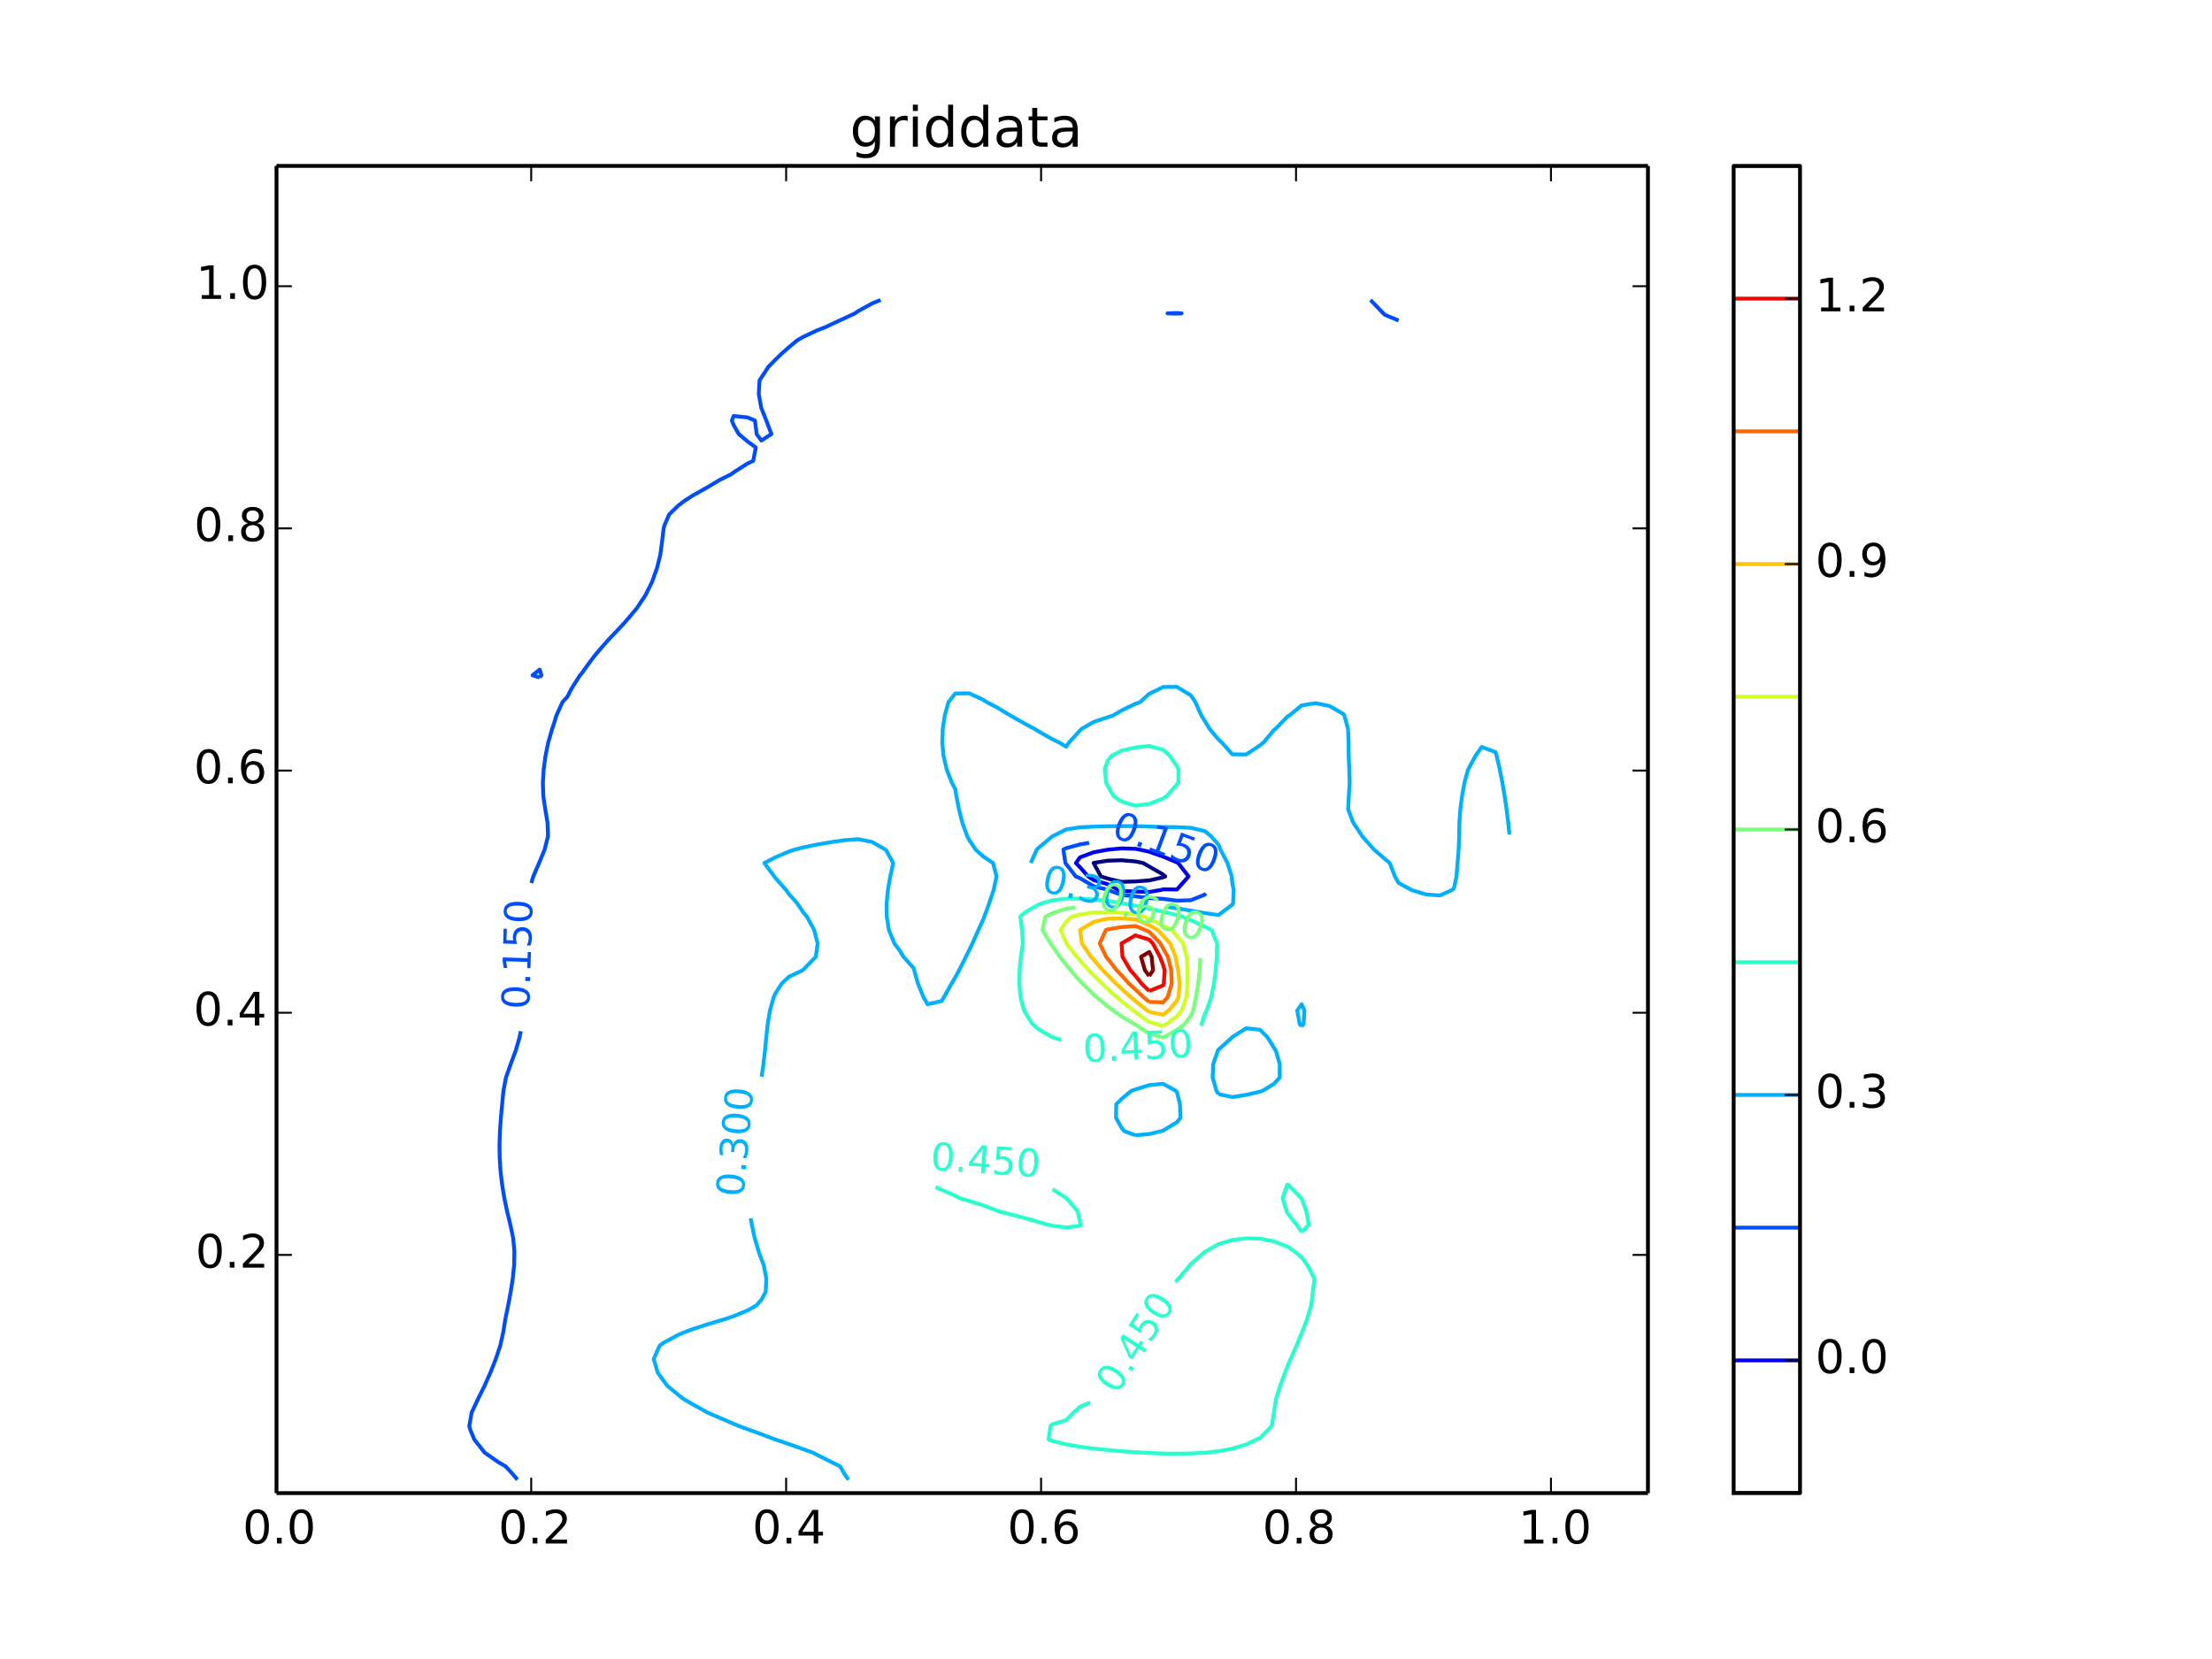 <?xml version="1.0" encoding="utf-8" standalone="no"?>
<!DOCTYPE svg PUBLIC "-//W3C//DTD SVG 1.1//EN"
  "http://www.w3.org/Graphics/SVG/1.1/DTD/svg11.dtd">
<!-- Created with matplotlib (http://matplotlib.org/) -->
<svg height="432pt" version="1.1" viewBox="0 0 576 432" width="576pt" xmlns="http://www.w3.org/2000/svg" xmlns:xlink="http://www.w3.org/1999/xlink">
 <defs>
  <style type="text/css">
*{stroke-linecap:butt;stroke-linejoin:round;}
  </style>
 </defs>
 <g id="figure_1">
  <g id="patch_1">
   <path d="
M0 432
L576 432
L576 0
L0 0
z
" style="fill:#ffffff;"/>
  </g>
  <g id="axes_1">
   <g id="patch_2">
    <path d="
M72 388.8
L429.12 388.8
L429.12 43.2
L72 43.2
z
" style="fill:#ffffff;"/>
   </g>
   <g id="LineCollection_1">
    <defs>
     <path d="
M288.436 -203.211
L286.662 -203.782
L284.829 -207.187
L284.768 -207.273
L284.829 -207.301
L288.436 -207.88
L292.044 -207.992
L295.651 -207.686
L297.676 -207.273
L299.258 -206.353
L302.865 -204.279
L303.426 -203.782
L302.865 -203.551
L299.258 -202.743
L295.651 -202.47
L292.044 -202.37
L288.436 -203.211" id="C0_0_51c8d20ee5"/>
    </defs>
    <g clip-path="url(#pbb64507b19)">
     <use style="fill:none;stroke:#000080;" x="0.0" xlink:href="#C0_0_51c8d20ee5" y="432.0"/>
    </g>
   </g>
   <g id="LineCollection_2">
    <defs>
     <path d="
M292.044 -199.974
L291.208 -200.291
L288.436 -201.759
L284.829 -202.819
L283.348 -203.782
L281.222 -206.159
L280.172 -207.273
L281.222 -208.746
L284.829 -210.074
L288.436 -210.737
L288.679 -210.764
L292.044 -211.081
L295.651 -210.971
L296.762 -210.764
L299.258 -210.201
L302.865 -208.942
L306.473 -207.442
L306.796 -207.273
L309.5 -203.782
L306.473 -200.379
L302.865 -200.421
L302.494 -200.291
L299.258 -199.724
L295.651 -199.85
L292.044 -199.974" id="C1_0_0b0ec1dd49"/>
    </defs>
    <g clip-path="url(#pbb64507b19)">
     <use style="fill:none;stroke:#0000f1;" x="0.0" xlink:href="#C1_0_0b0ec1dd49" y="432.0"/>
    </g>
   </g>
   <g id="LineCollection_3">
    <defs>
     <path d="
M134.746 -46.691
L133.324 -48.365
L131.635 -50.182
L129.716 -51.289
L126.296 -53.673
L126.109 -53.861
L123.503 -57.164
L122.502 -59.584
L122.192 -60.654
L122.502 -62.286
L122.802 -64.145
L124.442 -67.636
L126.109 -71.009
L126.169 -71.127
L127.717 -74.618
L129.101 -78.109
L129.716 -79.96
L130.269 -81.6
L131.045 -85.091
L131.604 -88.582
L132.32 -92.073
L132.972 -95.564
L133.324 -97.795
L133.522 -99.055
L133.879 -102.545
L133.947 -106.036
L133.637 -109.527
L133.324 -111.047
L132.909 -113.018
L132.062 -116.509
L131.331 -120
L130.754 -123.491
L130.343 -126.982
L130.111 -130.473
L130.064 -133.964
L130.183 -137.455
L130.43 -140.945
L130.752 -144.436
L131.09 -147.927
L131.754 -151.418
L132.982 -154.909
L133.324 -155.84
L134.287 -158.4
L135.294 -161.891
L135.616 -163.465" id="C2_0_4ac4752a00"/>
     <path d="
M138.35 -202.054
L138.869 -203.782
L140.372 -207.273
L140.538 -207.654
L141.813 -210.764
L142.697 -214.255
L142.577 -217.745
L141.993 -221.236
L141.468 -224.727
L141.366 -228.218
L141.577 -231.709
L142.05 -235.2
L142.763 -238.691
L143.779 -242.182
L144.145 -243.235
L144.875 -245.673
L146.456 -249.164
L147.753 -250.599
L148.804 -252.655
L151.016 -256.145
L151.36 -256.501
L153.62 -259.636
L154.967 -261.409
L156.424 -263.127
L158.575 -265.555
L159.58 -266.618
L162.182 -269.362
L162.858 -270.109
L165.789 -273.565
L165.816 -273.6
L168.12 -277.091
L169.396 -279.664
L169.833 -280.582
L171.082 -284.073
L171.945 -287.564
L172.412 -291.055
L172.831 -294.545
L173.004 -295.153
L174.243 -298.036
L176.611 -300.34
L178.158 -301.527
L180.218 -302.861
L183.825 -304.905
L184.045 -305.018
L187.433 -307.047
L190.409 -308.509
L191.04 -308.993
L194.647 -311.3
L196.137 -312
L196.805 -315.491
L194.647 -317.057
L192.362 -318.982
L191.04 -321.317
L190.573 -322.473
L191.04 -323.672
L194.647 -323.309
L196.596 -322.473
L197.021 -318.982
L198.255 -317.28
L200.869 -318.982
L199.553 -322.473
L198.255 -325.734
L198.188 -325.964
L197.577 -329.455
L197.778 -332.945
L198.255 -333.666
L200.055 -336.436
L201.862 -338.291
L203.558 -339.927
L205.469 -341.612
L207.645 -343.418
L209.076 -344.232
L212.684 -345.946
L215.175 -346.909
L216.291 -347.461
L219.898 -349.136
L222.637 -350.4
L223.505 -351.018
L227.113 -352.991
L229.3 -353.891" id="C2_1_ae5efb7076"/>
     <path d="
M313.996 -199.385
L313.687 -199.028
L310.08 -197.583
L306.473 -197.479
L302.865 -197.934
L299.258 -198.153
L295.651 -198.597
L292.044 -198.933
L288.467 -200.291
L288.436 -200.307
L284.829 -201.199
L281.222 -203.309
L280.114 -203.782
L277.615 -207.021
L277.423 -207.273
L276.898 -210.764
L277.615 -211.128
L281.222 -212.121
L283.599 -212.526" id="C2_2_67c488a390"/>
     <path d="
M140.538 -255.596
L140.982 -256.145
L140.538 -257.651
L138.655 -256.145
L140.538 -255.596" id="C2_3_b6901b431f"/>
     <path d="
M306.473 -350.323
L304.025 -350.4
L306.473 -350.49
L307.7 -350.4
L306.473 -350.323" id="C2_4_f3106d9e7b"/>
     <path d="
M364.189 -348.53
L360.582 -350.036
L360.214 -350.4
L356.975 -353.786
L356.857 -353.891" id="C2_5_37e9bc8684"/>
    </defs>
    <g clip-path="url(#pbb64507b19)">
     <use style="fill:none;stroke:#004cff;" x="0.0" xlink:href="#C2_0_4ac4752a00" y="432.0"/>
    </g>
    <g clip-path="url(#pbb64507b19)">
     <use style="fill:none;stroke:#004cff;" x="0.0" xlink:href="#C2_1_ae5efb7076" y="432.0"/>
    </g>
    <g clip-path="url(#pbb64507b19)">
     <use style="fill:none;stroke:#004cff;" x="0.0" xlink:href="#C2_2_67c488a390" y="432.0"/>
    </g>
    <g clip-path="url(#pbb64507b19)">
     <use style="fill:none;stroke:#004cff;" x="0.0" xlink:href="#C2_3_b6901b431f" y="432.0"/>
    </g>
    <g clip-path="url(#pbb64507b19)">
     <use style="fill:none;stroke:#004cff;" x="0.0" xlink:href="#C2_4_f3106d9e7b" y="432.0"/>
    </g>
    <g clip-path="url(#pbb64507b19)">
     <use style="fill:none;stroke:#004cff;" x="0.0" xlink:href="#C2_5_37e9bc8684" y="432.0"/>
    </g>
   </g>
   <g id="LineCollection_4">
    <defs>
     <path d="
M220.932 -46.691
L219.898 -48.164
L218.755 -50.182
L216.291 -51.383
L212.684 -53.204
L211.778 -53.673
L209.076 -54.673
L205.469 -55.938
L201.879 -57.164
L201.862 -57.17
L198.255 -58.532
L194.647 -59.849
L192.418 -60.654
L191.04 -61.244
L187.433 -62.792
L184.31 -64.145
L183.825 -64.406
L180.218 -66.407
L178.09 -67.636
L176.611 -68.789
L173.789 -71.127
L173.004 -72.15
L171.25 -74.618
L170.227 -78.109
L171.762 -81.6
L173.004 -82.467
L176.611 -84.407
L178.236 -85.091
L180.218 -85.839
L183.825 -87.021
L187.433 -88.118
L189.024 -88.582
L191.04 -89.273
L194.647 -90.753
L196.971 -92.073
L198.255 -93.539
L199.383 -95.564
L199.544 -99.055
L198.888 -102.545
L198.255 -104.138
L197.579 -106.036
L196.539 -109.527
L195.79 -113.018
L195.467 -114.764" id="C3_0_c14daa51ff"/>
     <path d="
M198.317 -151.632
L198.796 -154.909
L199.192 -158.4
L199.534 -161.891
L199.912 -165.382
L200.481 -168.873
L201.481 -172.364
L201.862 -173.23
L203.533 -175.855
L205.469 -177.67
L208.991 -179.345
L209.076 -179.397
L212.415 -182.836
L212.684 -184.624
L212.928 -186.327
L212.684 -187.121
L212.015 -189.818
L210.114 -193.309
L209.076 -194.545
L207.568 -196.8
L205.469 -199.165
L204.658 -200.291
L201.862 -203.443
L201.613 -203.782
L199.031 -207.273
L201.862 -208.733
L205.469 -210.275
L206.939 -210.764
L209.076 -211.309
L212.684 -212.061
L216.291 -212.69
L219.898 -213.218
L223.505 -213.48
L227.113 -212.75
L230.545 -210.764
L230.72 -210.623
L232.591 -207.273
L231.822 -203.782
L231.214 -200.291
L230.882 -196.8
L230.908 -193.309
L231.468 -189.818
L232.897 -186.327
L234.327 -184.441
L235.264 -182.836
L237.935 -179.891
L238.056 -179.345
L239.042 -175.855
L240.459 -172.364
L241.542 -170.492
L245.149 -171.308
L245.82 -172.364
L247.777 -175.855
L248.756 -177.516
L249.758 -179.345
L251.497 -182.836
L252.364 -184.569
L253.202 -186.327
L254.774 -189.818
L255.971 -192.469
L256.318 -193.309
L257.583 -196.8
L258.743 -200.291
L259.506 -203.782
L258.584 -207.273
L255.971 -209.021
L254.062 -210.764
L252.364 -213.307
L251.857 -214.255
L250.598 -217.745
L249.713 -221.236
L249.027 -224.727
L248.756 -226.495
L247.837 -228.218
L246.493 -231.709
L245.68 -235.2
L245.36 -238.691
L245.496 -242.182
L246.012 -245.673
L246.972 -249.164
L248.756 -251.417
L252.364 -251.471
L255.971 -249.794
L256.968 -249.164
L259.578 -247.804
L263.12 -245.673
L263.185 -245.635
L266.793 -243.584
L269.436 -242.182
L270.4 -241.594
L274.007 -239.513
L275.758 -238.691
L277.615 -237.561
L278.399 -238.691
L281.222 -241.771
L281.597 -242.182
L284.829 -244.021
L288.436 -245.218
L289.812 -245.673
L292.044 -246.994
L295.651 -248.732
L296.865 -249.164
L299.258 -251.349
L301.998 -252.655
L302.865 -253.11
L306.473 -253.141
L307.248 -252.655
L310.08 -250.946
L311.275 -249.164
L312.833 -245.673
L313.687 -244.344
L314.978 -242.182
L317.295 -239.435
L318.099 -238.691
L320.902 -235.583
L324.509 -235.535
L328.116 -237.926
L329.055 -238.691
L331.724 -241.905
L332.11 -242.182
L335.331 -245.468
L335.737 -245.673
L338.938 -248.309
L342.545 -248.895
L346.153 -248.181
L349.76 -246.103
L350.078 -245.673
L351.021 -242.182
L351.177 -238.691
L351.199 -235.2
L351.336 -231.709
L351.445 -228.218
L351.231 -224.727
L351.059 -221.236
L352.387 -217.745
L353.367 -216.316
L354.72 -214.255
L356.975 -211.691
L357.811 -210.764
L360.582 -208.363
L361.88 -207.273
L363.235 -203.782
L364.189 -202.078
L367.496 -200.291
L367.796 -200.148
L371.404 -199.081
L375.011 -198.836
L378.172 -200.291
L378.618 -200.745
L379.269 -203.782
L379.542 -207.273
L379.821 -210.764
L379.969 -214.255
L380.008 -217.745
L380.265 -221.236
L380.709 -224.727
L381.36 -228.218
L382.225 -231.448
L382.338 -231.709
L384.226 -235.2
L385.833 -237.498
L389.44 -236.146
L389.701 -235.2
L390.517 -231.709
L391.206 -228.218
L391.798 -224.727
L392.309 -221.236
L392.742 -217.745
L393.047 -214.726" id="C3_1_2e868a4185"/>
     <path d="
M295.651 -136.376
L292.774 -137.455
L292.044 -138.318
L290.608 -140.945
L290.664 -144.436
L292.044 -145.823
L294.556 -147.927
L295.651 -148.308
L299.258 -149.436
L302.865 -149.78
L306.237 -147.927
L306.473 -147.604
L307.256 -144.436
L307.399 -140.945
L306.473 -139.785
L302.865 -137.591
L302.454 -137.455
L299.258 -136.707
L295.651 -136.376" id="C3_2_446b63f4b9"/>
     <path d="
M317.295 -147.085
L316.779 -147.927
L315.767 -151.418
L315.919 -154.909
L317.122 -158.4
L317.295 -158.655
L320.847 -161.891
L320.902 -161.959
L324.509 -164.24
L328.116 -163.848
L330.052 -161.891
L331.724 -159.184
L332.231 -158.4
L333.23 -154.909
L333.238 -151.418
L331.724 -149.768
L328.721 -147.927
L328.116 -147.741
L324.509 -146.902
L320.902 -146.324
L317.295 -147.085" id="C3_3_5e1f698ee9"/>
     <path d="
M338.938 -164.724
L338.426 -165.382
L337.793 -168.873
L338.938 -170.502
L339.668 -168.873
L339.444 -165.382
L338.938 -164.724" id="C3_4_77a56c301e"/>
     <path d="
M268.408 -207.286
L269.969 -210.764
L270.4 -211.176
L274.007 -214.227
L274.112 -214.255
L277.615 -216.016
L281.222 -216.562
L284.829 -216.757
L288.436 -216.835
L292.044 -216.883
L295.651 -216.87
L299.258 -216.768
L302.865 -216.648
L306.473 -216.608
L310.08 -216.435
L313.687 -215.597
L315.34 -214.255
L317.295 -212.062
L317.794 -210.764
L319.626 -207.273
L320.733 -203.782
L320.902 -201.882
L321.252 -200.291
L321.098 -196.8
L320.902 -196.456
L317.295 -193.721
L313.687 -194.234
L310.08 -194.878
L306.473 -195.464
L303.965 -195.857" id="C3_5_7ac75997ec"/>
    </defs>
    <g clip-path="url(#pbb64507b19)">
     <use style="fill:none;stroke:#00b0ff;" x="0.0" xlink:href="#C3_0_c14daa51ff" y="432.0"/>
    </g>
    <g clip-path="url(#pbb64507b19)">
     <use style="fill:none;stroke:#00b0ff;" x="0.0" xlink:href="#C3_1_2e868a4185" y="432.0"/>
    </g>
    <g clip-path="url(#pbb64507b19)">
     <use style="fill:none;stroke:#00b0ff;" x="0.0" xlink:href="#C3_2_446b63f4b9" y="432.0"/>
    </g>
    <g clip-path="url(#pbb64507b19)">
     <use style="fill:none;stroke:#00b0ff;" x="0.0" xlink:href="#C3_3_5e1f698ee9" y="432.0"/>
    </g>
    <g clip-path="url(#pbb64507b19)">
     <use style="fill:none;stroke:#00b0ff;" x="0.0" xlink:href="#C3_4_77a56c301e" y="432.0"/>
    </g>
    <g clip-path="url(#pbb64507b19)">
     <use style="fill:none;stroke:#00b0ff;" x="0.0" xlink:href="#C3_5_7ac75997ec" y="432.0"/>
    </g>
   </g>
   <g id="LineCollection_5">
    <defs>
     <path d="
M283.882 -66.813
L281.222 -65.691
L279.542 -64.145
L277.615 -62.207
L274.007 -61.099
L273.546 -60.654
L273.039 -57.164
L274.007 -56.797
L277.615 -55.882
L281.222 -55.264
L284.829 -54.801
L288.436 -54.427
L292.044 -54.114
L295.651 -53.856
L298.925 -53.673
L299.258 -53.653
L302.865 -53.51
L306.473 -53.462
L310.08 -53.522
L313.048 -53.673
L313.687 -53.712
L317.295 -54.111
L320.902 -54.782
L324.509 -55.867
L327.259 -57.164
L328.116 -57.516
L331.155 -60.654
L331.709 -64.145
L331.724 -64.282
L332.249 -67.636
L333.335 -71.127
L334.633 -74.618
L335.331 -76.378
L336.077 -78.109
L337.583 -81.6
L338.938 -84.855
L339.045 -85.091
L340.379 -88.582
L341.408 -92.073
L341.858 -95.564
L342.266 -99.055
L340.461 -102.545
L338.938 -104.556
L337.207 -106.036
L335.331 -107.343
L331.724 -108.771
L328.116 -109.437
L325.325 -109.527
L324.509 -109.552
L324.321 -109.527
L320.902 -109.12
L317.295 -108.038
L313.781 -106.036
L313.687 -105.985
L310.08 -102.825
L309.853 -102.545
L306.876 -99.055
L306.473 -98.604
L306.153 -98.136" id="C4_0_4c6c962102"/>
     <path d="
M243.598 -122.9
L245.149 -122.184
L248.756 -120.665
L249.913 -120
L252.364 -119.264
L255.971 -118.156
L259.578 -116.794
L260.329 -116.509
L263.185 -115.779
L266.793 -114.827
L270.4 -113.796
L273.156 -113.018
L274.007 -112.822
L277.615 -112.356
L281.222 -112.813
L281.457 -113.018
L281.222 -113.824
L280.641 -116.509
L277.725 -120
L277.615 -120.075
L274.055 -122.343" id="C4_1_c30f10a0b1"/>
     <path d="
M338.938 -111.174
L340.799 -113.018
L340.165 -116.509
L338.938 -119.911
L338.864 -120
L335.421 -123.491
L335.331 -123.559
L335.162 -123.491
L333.993 -120
L335.05 -116.509
L335.331 -116.029
L337.678 -113.018
L338.938 -111.174" id="C4_2_308874ab0e"/>
     <path d="
M312.597 -165.012
L312.906 -165.382
L313.687 -167.876
L314.202 -168.873
L315.398 -172.364
L316.099 -175.855
L316.554 -179.345
L316.832 -182.836
L316.92 -186.327
L315.521 -189.818
L313.687 -190.74
L310.08 -192.369
L307.912 -193.309
L306.473 -193.711
L302.865 -194.601
L299.258 -195.375
L295.651 -196.177
L292.334 -196.8
L292.044 -196.851
L288.436 -197.411
L284.829 -197.805
L281.222 -198.018
L277.615 -197.985
L274.007 -197.55
L271.455 -196.8
L270.4 -196.442
L266.793 -194.347
L265.682 -193.309
L266.123 -189.818
L266.347 -186.327
L265.824 -182.836
L265.487 -179.345
L265.411 -175.855
L265.722 -172.364
L266.661 -168.873
L266.793 -168.599
L268.821 -165.382
L270.4 -164.011
L274.007 -161.923
L274.083 -161.891
L276.347 -161.207" id="C4_3_b569f4a781"/>
     <path d="
M292.044 -223.278
L295.651 -222.193
L299.258 -222.683
L302.865 -224.078
L303.857 -224.727
L306.473 -227.765
L306.83 -228.218
L306.877 -231.709
L306.473 -232.443
L304.604 -235.2
L302.865 -236.756
L299.258 -237.749
L295.651 -237.364
L292.044 -236.518
L289.455 -235.2
L288.436 -233.908
L287.662 -231.709
L288.023 -228.218
L288.436 -227.382
L289.956 -224.727
L292.044 -223.278" id="C4_4_5e975bb157"/>
    </defs>
    <g clip-path="url(#pbb64507b19)">
     <use style="fill:none;stroke:#29ffce;" x="0.0" xlink:href="#C4_0_4c6c962102" y="432.0"/>
    </g>
    <g clip-path="url(#pbb64507b19)">
     <use style="fill:none;stroke:#29ffce;" x="0.0" xlink:href="#C4_1_c30f10a0b1" y="432.0"/>
    </g>
    <g clip-path="url(#pbb64507b19)">
     <use style="fill:none;stroke:#29ffce;" x="0.0" xlink:href="#C4_2_308874ab0e" y="432.0"/>
    </g>
    <g clip-path="url(#pbb64507b19)">
     <use style="fill:none;stroke:#29ffce;" x="0.0" xlink:href="#C4_3_b569f4a781" y="432.0"/>
    </g>
    <g clip-path="url(#pbb64507b19)">
     <use style="fill:none;stroke:#29ffce;" x="0.0" xlink:href="#C4_4_5e975bb157" y="432.0"/>
    </g>
   </g>
   <g id="LineCollection_6">
    <defs>
     <path d="
M279.957 -195.725
L277.615 -195.361
L274.007 -194.209
L272.237 -193.309
L271.465 -189.818
L273.589 -186.327
L274.007 -185.704
L276.015 -182.836
L277.615 -180.763
L278.771 -179.345
L281.222 -176.583
L281.916 -175.855
L284.829 -173.014
L285.559 -172.364
L288.436 -169.961
L289.898 -168.873
L292.044 -167.363
L295.305 -165.382
L295.651 -165.182
L299.258 -162.868
L302.619 -161.891
L302.865 -161.806
L303.02 -161.891
L306.473 -163.822
L308.525 -165.382
L310.08 -167.541
L310.712 -168.873
L311.426 -172.364
L311.999 -175.855
L312.39 -179.345
L312.532 -182.521" id="C5_0_4c36578fdb"/>
    </defs>
    <g clip-path="url(#pbb64507b19)">
     <use style="fill:none;stroke:#7aff7d;" x="0.0" xlink:href="#C5_0_4c36578fdb" y="432.0"/>
    </g>
   </g>
   <g id="LineCollection_7">
    <defs>
     <path d="
M302.865 -164.815
L303.753 -165.382
L306.473 -167.362
L307.754 -168.873
L308.896 -172.364
L309.204 -175.855
L309.241 -179.345
L309.009 -182.836
L308.081 -186.327
L306.473 -188.308
L305.135 -189.818
L302.865 -190.942
L299.258 -192.733
L297.937 -193.309
L295.651 -193.974
L292.044 -194.311
L288.436 -194.491
L284.829 -194.376
L281.222 -193.879
L279.046 -193.309
L277.615 -191.982
L276.188 -189.818
L277.615 -186.508
L277.68 -186.327
L280.398 -182.836
L281.222 -181.903
L283.483 -179.345
L284.829 -177.974
L286.928 -175.855
L288.436 -174.465
L290.758 -172.364
L292.044 -171.292
L295.071 -168.873
L295.651 -168.436
L299.258 -165.863
L301.034 -165.382
L302.865 -164.815" id="C6_0_a97ec51d89"/>
    </defs>
    <g clip-path="url(#pbb64507b19)">
     <use style="fill:none;stroke:#ceff29;" x="0.0" xlink:href="#C6_0_a97ec51d89" y="432.0"/>
    </g>
   </g>
   <g id="LineCollection_8">
    <defs>
     <path d="
M299.258 -168.488
L302.865 -167.772
L304.312 -168.873
L306.473 -171.434
L306.88 -172.364
L307.152 -175.855
L306.776 -179.345
L306.473 -180.76
L306.112 -182.836
L304.73 -186.327
L302.865 -188.322
L301.476 -189.818
L299.258 -191.082
L295.651 -192.616
L292.044 -192.829
L288.436 -192.771
L284.829 -191.965
L281.222 -189.819
L281.221 -189.818
L281.222 -189.815
L281.726 -186.327
L284.126 -182.836
L284.829 -182.051
L287.168 -179.345
L288.436 -178.071
L290.6 -175.855
L292.044 -174.536
L294.431 -172.364
L295.651 -171.358
L298.735 -168.873
L299.258 -168.488" id="C7_0_5e93b02cde"/>
    </defs>
    <g clip-path="url(#pbb64507b19)">
     <use style="fill:none;stroke:#ffc400;" x="0.0" xlink:href="#C7_0_5e93b02cde" y="432.0"/>
    </g>
   </g>
   <g id="LineCollection_9">
    <defs>
     <path d="
M299.258 -171.093
L302.865 -171.007
L304.067 -172.364
L305.1 -175.855
L304.978 -179.345
L304.112 -182.836
L302.865 -185.048
L302.16 -186.327
L299.258 -189.342
L298.246 -189.818
L295.651 -190.87
L292.044 -190.591
L288.436 -189.983
L287.971 -189.818
L286.355 -186.327
L288.054 -182.836
L288.436 -182.383
L290.771 -179.345
L292.044 -178.038
L294.015 -175.855
L295.651 -174.363
L297.712 -172.364
L299.258 -171.093" id="C8_0_16dd20752c"/>
    </defs>
    <g clip-path="url(#pbb64507b19)">
     <use style="fill:none;stroke:#ff6800;" x="0.0" xlink:href="#C8_0_16dd20752c" y="432.0"/>
    </g>
   </g>
   <g id="LineCollection_10">
    <defs>
     <path d="
M299.258 -173.938
L302.865 -175.409
L303.046 -175.855
L303.274 -179.345
L302.865 -180.703
L302.052 -182.836
L300.205 -186.327
L299.258 -187.311
L295.651 -188.434
L292.045 -186.327
L292.296 -182.836
L294.356 -179.345
L295.651 -177.899
L297.282 -175.855
L299.258 -173.938" id="C9_0_b78c0f499a"/>
    </defs>
    <g clip-path="url(#pbb64507b19)">
     <use style="fill:none;stroke:#f10800;" x="0.0" xlink:href="#C9_0_b78c0f499a" y="432.0"/>
    </g>
   </g>
   <g id="LineCollection_11">
    <defs>
     <path d="
M299.258 -177.844
L300.241 -179.345
L299.891 -182.836
L299.258 -184.101
L297.122 -182.836
L298.143 -179.345
L299.258 -177.844" id="Ca_0_399486a00c"/>
    </defs>
    <g clip-path="url(#pbb64507b19)">
     <use style="fill:none;stroke:#800000;" x="0.0" xlink:href="#Ca_0_399486a00c" y="432.0"/>
    </g>
   </g>
   <g id="matplotlib.axis_1">
    <g id="xtick_1">
     <g id="text_1">
      <!-- 0.0 -->
      <defs>
       <path d="
M31.781 66.406
Q24.172 66.406 20.328 58.906
Q16.5 51.422 16.5 36.375
Q16.5 21.391 20.328 13.891
Q24.172 6.391 31.781 6.391
Q39.453 6.391 43.281 13.891
Q47.125 21.391 47.125 36.375
Q47.125 51.422 43.281 58.906
Q39.453 66.406 31.781 66.406
M31.781 74.219
Q44.047 74.219 50.516 64.516
Q56.984 54.828 56.984 36.375
Q56.984 17.969 50.516 8.266
Q44.047 -1.422 31.781 -1.422
Q19.531 -1.422 13.062 8.266
Q6.594 17.969 6.594 36.375
Q6.594 54.828 13.062 64.516
Q19.531 74.219 31.781 74.219" id="BitstreamVeraSans-Roman-30"/>
       <path d="
M10.688 12.406
L21 12.406
L21 0
L10.688 0
z
" id="BitstreamVeraSans-Roman-2e"/>
      </defs>
      <g transform="translate(63.19 401.918)scale(0.12 -0.12)">
       <use xlink:href="#BitstreamVeraSans-Roman-30"/>
       <use x="63.623" xlink:href="#BitstreamVeraSans-Roman-2e"/>
       <use x="95.41" xlink:href="#BitstreamVeraSans-Roman-30"/>
      </g>
     </g>
    </g>
    <g id="xtick_2">
     <g id="line2d_1">
      <defs>
       <path d="
M0 0
L0 -4" id="m93b0483c22" style="stroke:#000000;stroke-width:0.5;"/>
      </defs>
      <g>
       <use style="stroke:#000000;stroke-width:0.5;" x="138.324" xlink:href="#m93b0483c22" y="388.8"/>
      </g>
     </g>
     <g id="line2d_2">
      <defs>
       <path d="
M0 0
L0 4" id="m741efc42ff" style="stroke:#000000;stroke-width:0.5;"/>
      </defs>
      <g>
       <use style="stroke:#000000;stroke-width:0.5;" x="138.324" xlink:href="#m741efc42ff" y="43.2"/>
      </g>
     </g>
     <g id="text_2">
      <!-- 0.2 -->
      <defs>
       <path d="
M19.188 8.297
L53.609 8.297
L53.609 0
L7.328 0
L7.328 8.297
Q12.938 14.109 22.625 23.891
Q32.328 33.688 34.812 36.531
Q39.547 41.844 41.422 45.531
Q43.312 49.219 43.312 52.781
Q43.312 58.594 39.234 62.25
Q35.156 65.922 28.609 65.922
Q23.969 65.922 18.812 64.312
Q13.672 62.703 7.812 59.422
L7.812 69.391
Q13.766 71.781 18.938 73
Q24.125 74.219 28.422 74.219
Q39.75 74.219 46.484 68.547
Q53.219 62.891 53.219 53.422
Q53.219 48.922 51.531 44.891
Q49.859 40.875 45.406 35.406
Q44.188 33.984 37.641 27.219
Q31.109 20.453 19.188 8.297" id="BitstreamVeraSans-Roman-32"/>
      </defs>
      <g transform="translate(129.778 401.918)scale(0.12 -0.12)">
       <use xlink:href="#BitstreamVeraSans-Roman-30"/>
       <use x="63.623" xlink:href="#BitstreamVeraSans-Roman-2e"/>
       <use x="95.41" xlink:href="#BitstreamVeraSans-Roman-32"/>
      </g>
     </g>
    </g>
    <g id="xtick_3">
     <g id="line2d_3">
      <g>
       <use style="stroke:#000000;stroke-width:0.5;" x="204.709" xlink:href="#m93b0483c22" y="388.8"/>
      </g>
     </g>
     <g id="line2d_4">
      <g>
       <use style="stroke:#000000;stroke-width:0.5;" x="204.709" xlink:href="#m741efc42ff" y="43.2"/>
      </g>
     </g>
     <g id="text_3">
      <!-- 0.4 -->
      <defs>
       <path d="
M37.797 64.312
L12.891 25.391
L37.797 25.391
z

M35.203 72.906
L47.609 72.906
L47.609 25.391
L58.016 25.391
L58.016 17.188
L47.609 17.188
L47.609 0
L37.797 0
L37.797 17.188
L4.891 17.188
L4.891 26.703
z
" id="BitstreamVeraSans-Roman-34"/>
      </defs>
      <g transform="translate(195.9 401.918)scale(0.12 -0.12)">
       <use xlink:href="#BitstreamVeraSans-Roman-30"/>
       <use x="63.623" xlink:href="#BitstreamVeraSans-Roman-2e"/>
       <use x="95.41" xlink:href="#BitstreamVeraSans-Roman-34"/>
      </g>
     </g>
    </g>
    <g id="xtick_4">
     <g id="line2d_5">
      <g>
       <use style="stroke:#000000;stroke-width:0.5;" x="271.095" xlink:href="#m93b0483c22" y="388.8"/>
      </g>
     </g>
     <g id="line2d_6">
      <g>
       <use style="stroke:#000000;stroke-width:0.5;" x="271.095" xlink:href="#m741efc42ff" y="43.2"/>
      </g>
     </g>
     <g id="text_4">
      <!-- 0.6 -->
      <defs>
       <path d="
M33.016 40.375
Q26.375 40.375 22.484 35.828
Q18.609 31.297 18.609 23.391
Q18.609 15.531 22.484 10.953
Q26.375 6.391 33.016 6.391
Q39.656 6.391 43.531 10.953
Q47.406 15.531 47.406 23.391
Q47.406 31.297 43.531 35.828
Q39.656 40.375 33.016 40.375
M52.594 71.297
L52.594 62.312
Q48.875 64.062 45.094 64.984
Q41.312 65.922 37.594 65.922
Q27.828 65.922 22.672 59.328
Q17.531 52.734 16.797 39.406
Q19.672 43.656 24.016 45.922
Q28.375 48.188 33.594 48.188
Q44.578 48.188 50.953 41.516
Q57.328 34.859 57.328 23.391
Q57.328 12.156 50.688 5.359
Q44.047 -1.422 33.016 -1.422
Q20.359 -1.422 13.672 8.266
Q6.984 17.969 6.984 36.375
Q6.984 53.656 15.188 63.938
Q23.391 74.219 37.203 74.219
Q40.922 74.219 44.703 73.484
Q48.484 72.75 52.594 71.297" id="BitstreamVeraSans-Roman-36"/>
      </defs>
      <g transform="translate(262.326 401.918)scale(0.12 -0.12)">
       <use xlink:href="#BitstreamVeraSans-Roman-30"/>
       <use x="63.623" xlink:href="#BitstreamVeraSans-Roman-2e"/>
       <use x="95.41" xlink:href="#BitstreamVeraSans-Roman-36"/>
      </g>
     </g>
    </g>
    <g id="xtick_5">
     <g id="line2d_7">
      <g>
       <use style="stroke:#000000;stroke-width:0.5;" x="337.481" xlink:href="#m93b0483c22" y="388.8"/>
      </g>
     </g>
     <g id="line2d_8">
      <g>
       <use style="stroke:#000000;stroke-width:0.5;" x="337.481" xlink:href="#m741efc42ff" y="43.2"/>
      </g>
     </g>
     <g id="text_5">
      <!-- 0.8 -->
      <defs>
       <path d="
M31.781 34.625
Q24.75 34.625 20.719 30.859
Q16.703 27.094 16.703 20.516
Q16.703 13.922 20.719 10.156
Q24.75 6.391 31.781 6.391
Q38.812 6.391 42.859 10.172
Q46.922 13.969 46.922 20.516
Q46.922 27.094 42.891 30.859
Q38.875 34.625 31.781 34.625
M21.922 38.812
Q15.578 40.375 12.031 44.719
Q8.5 49.078 8.5 55.328
Q8.5 64.062 14.719 69.141
Q20.953 74.219 31.781 74.219
Q42.672 74.219 48.875 69.141
Q55.078 64.062 55.078 55.328
Q55.078 49.078 51.531 44.719
Q48 40.375 41.703 38.812
Q48.828 37.156 52.797 32.312
Q56.781 27.484 56.781 20.516
Q56.781 9.906 50.312 4.234
Q43.844 -1.422 31.781 -1.422
Q19.734 -1.422 13.25 4.234
Q6.781 9.906 6.781 20.516
Q6.781 27.484 10.781 32.312
Q14.797 37.156 21.922 38.812
M18.312 54.391
Q18.312 48.734 21.844 45.562
Q25.391 42.391 31.781 42.391
Q38.141 42.391 41.719 45.562
Q45.312 48.734 45.312 54.391
Q45.312 60.062 41.719 63.234
Q38.141 66.406 31.781 66.406
Q25.391 66.406 21.844 63.234
Q18.312 60.062 18.312 54.391" id="BitstreamVeraSans-Roman-38"/>
      </defs>
      <g transform="translate(328.745 401.918)scale(0.12 -0.12)">
       <use xlink:href="#BitstreamVeraSans-Roman-30"/>
       <use x="63.623" xlink:href="#BitstreamVeraSans-Roman-2e"/>
       <use x="95.41" xlink:href="#BitstreamVeraSans-Roman-38"/>
      </g>
     </g>
    </g>
    <g id="xtick_6">
     <g id="line2d_9">
      <g>
       <use style="stroke:#000000;stroke-width:0.5;" x="403.866" xlink:href="#m93b0483c22" y="388.8"/>
      </g>
     </g>
     <g id="line2d_10">
      <g>
       <use style="stroke:#000000;stroke-width:0.5;" x="403.866" xlink:href="#m741efc42ff" y="43.2"/>
      </g>
     </g>
     <g id="text_6">
      <!-- 1.0 -->
      <defs>
       <path d="
M12.406 8.297
L28.516 8.297
L28.516 63.922
L10.984 60.406
L10.984 69.391
L28.422 72.906
L38.281 72.906
L38.281 8.297
L54.391 8.297
L54.391 0
L12.406 0
z
" id="BitstreamVeraSans-Roman-31"/>
      </defs>
      <g transform="translate(395.382 401.918)scale(0.12 -0.12)">
       <use xlink:href="#BitstreamVeraSans-Roman-31"/>
       <use x="63.623" xlink:href="#BitstreamVeraSans-Roman-2e"/>
       <use x="95.41" xlink:href="#BitstreamVeraSans-Roman-30"/>
      </g>
     </g>
    </g>
   </g>
   <g id="matplotlib.axis_2">
    <g id="ytick_1">
     <g id="line2d_11">
      <defs>
       <path d="
M0 0
L4 0" id="m728421d6d4" style="stroke:#000000;stroke-width:0.5;"/>
      </defs>
      <g>
       <use style="stroke:#000000;stroke-width:0.5;" x="72.0" xlink:href="#m728421d6d4" y="326.779"/>
      </g>
     </g>
     <g id="line2d_12">
      <defs>
       <path d="
M0 0
L-4 0" id="mcb0005524f" style="stroke:#000000;stroke-width:0.5;"/>
      </defs>
      <g>
       <use style="stroke:#000000;stroke-width:0.5;" x="429.12" xlink:href="#mcb0005524f" y="326.779"/>
      </g>
     </g>
     <g id="text_7">
      <!-- 0.2 -->
      <g transform="translate(50.909 330.09)scale(0.12 -0.12)">
       <use xlink:href="#BitstreamVeraSans-Roman-30"/>
       <use x="63.623" xlink:href="#BitstreamVeraSans-Roman-2e"/>
       <use x="95.41" xlink:href="#BitstreamVeraSans-Roman-32"/>
      </g>
     </g>
    </g>
    <g id="ytick_2">
     <g id="line2d_13">
      <g>
       <use style="stroke:#000000;stroke-width:0.5;" x="72.0" xlink:href="#m728421d6d4" y="263.715"/>
      </g>
     </g>
     <g id="line2d_14">
      <g>
       <use style="stroke:#000000;stroke-width:0.5;" x="429.12" xlink:href="#mcb0005524f" y="263.715"/>
      </g>
     </g>
     <g id="text_8">
      <!-- 0.4 -->
      <g transform="translate(50.381 267.027)scale(0.12 -0.12)">
       <use xlink:href="#BitstreamVeraSans-Roman-30"/>
       <use x="63.623" xlink:href="#BitstreamVeraSans-Roman-2e"/>
       <use x="95.41" xlink:href="#BitstreamVeraSans-Roman-34"/>
      </g>
     </g>
    </g>
    <g id="ytick_3">
     <g id="line2d_15">
      <g>
       <use style="stroke:#000000;stroke-width:0.5;" x="72.0" xlink:href="#m728421d6d4" y="200.652"/>
      </g>
     </g>
     <g id="line2d_16">
      <g>
       <use style="stroke:#000000;stroke-width:0.5;" x="429.12" xlink:href="#mcb0005524f" y="200.652"/>
      </g>
     </g>
     <g id="text_9">
      <!-- 0.6 -->
      <g transform="translate(50.463 203.963)scale(0.12 -0.12)">
       <use xlink:href="#BitstreamVeraSans-Roman-30"/>
       <use x="63.623" xlink:href="#BitstreamVeraSans-Roman-2e"/>
       <use x="95.41" xlink:href="#BitstreamVeraSans-Roman-36"/>
      </g>
     </g>
    </g>
    <g id="ytick_4">
     <g id="line2d_17">
      <g>
       <use style="stroke:#000000;stroke-width:0.5;" x="72.0" xlink:href="#m728421d6d4" y="137.588"/>
      </g>
     </g>
     <g id="line2d_18">
      <g>
       <use style="stroke:#000000;stroke-width:0.5;" x="429.12" xlink:href="#mcb0005524f" y="137.588"/>
      </g>
     </g>
     <g id="text_10">
      <!-- 0.8 -->
      <g transform="translate(50.529 140.9)scale(0.12 -0.12)">
       <use xlink:href="#BitstreamVeraSans-Roman-30"/>
       <use x="63.623" xlink:href="#BitstreamVeraSans-Roman-2e"/>
       <use x="95.41" xlink:href="#BitstreamVeraSans-Roman-38"/>
      </g>
     </g>
    </g>
    <g id="ytick_5">
     <g id="line2d_19">
      <g>
       <use style="stroke:#000000;stroke-width:0.5;" x="72.0" xlink:href="#m728421d6d4" y="74.525"/>
      </g>
     </g>
     <g id="line2d_20">
      <g>
       <use style="stroke:#000000;stroke-width:0.5;" x="429.12" xlink:href="#mcb0005524f" y="74.525"/>
      </g>
     </g>
     <g id="text_11">
      <!-- 1.0 -->
      <g transform="translate(51.031 77.836)scale(0.12 -0.12)">
       <use xlink:href="#BitstreamVeraSans-Roman-31"/>
       <use x="63.623" xlink:href="#BitstreamVeraSans-Roman-2e"/>
       <use x="95.41" xlink:href="#BitstreamVeraSans-Roman-30"/>
      </g>
     </g>
    </g>
   </g>
   <g id="patch_3">
    <path d="
M72 43.2
L429.12 43.2" style="fill:none;stroke:#000000;"/>
   </g>
   <g id="patch_4">
    <path d="
M429.12 388.8
L429.12 43.2" style="fill:none;stroke:#000000;"/>
   </g>
   <g id="patch_5">
    <path d="
M72 388.8
L429.12 388.8" style="fill:none;stroke:#000000;"/>
   </g>
   <g id="patch_6">
    <path d="
M72 388.8
L72 43.2" style="fill:none;stroke:#000000;"/>
   </g>
   <g id="text_12">
    <g clip-path="url(#pbb64507b19)">
     <!-- 0.150 -->
     <defs>
      <path d="
M10.797 72.906
L49.516 72.906
L49.516 64.594
L19.828 64.594
L19.828 46.734
Q21.969 47.469 24.109 47.828
Q26.266 48.188 28.422 48.188
Q40.625 48.188 47.75 41.5
Q54.891 34.812 54.891 23.391
Q54.891 11.625 47.562 5.094
Q40.234 -1.422 26.906 -1.422
Q22.312 -1.422 17.547 -0.641
Q12.797 0.141 7.719 1.703
L7.719 11.625
Q12.109 9.234 16.797 8.062
Q21.484 6.891 26.703 6.891
Q35.156 6.891 40.078 11.328
Q45.016 15.766 45.016 23.391
Q45.016 31 40.078 35.438
Q35.156 39.891 26.703 39.891
Q22.75 39.891 18.812 39.016
Q14.891 38.141 10.797 36.281
z
" id="BitstreamVeraSans-Roman-35"/>
     </defs>
     <g style="fill:#004cff;" transform="translate(137.79 262.894)rotate(-88.239)scale(0.1 -0.1)">
      <use xlink:href="#BitstreamVeraSans-Roman-30"/>
      <use x="63.623" xlink:href="#BitstreamVeraSans-Roman-2e"/>
      <use x="95.41" xlink:href="#BitstreamVeraSans-Roman-31"/>
      <use x="159.033" xlink:href="#BitstreamVeraSans-Roman-35"/>
      <use x="222.656" xlink:href="#BitstreamVeraSans-Roman-30"/>
     </g>
    </g>
   </g>
   <g id="text_13">
    <g clip-path="url(#pbb64507b19)">
     <!-- 0.150 -->
     <g style="fill:#004cff;" transform="translate(289.107 217.707)rotate(-339.612)scale(0.1 -0.1)">
      <use xlink:href="#BitstreamVeraSans-Roman-30"/>
      <use x="63.623" xlink:href="#BitstreamVeraSans-Roman-2e"/>
      <use x="95.41" xlink:href="#BitstreamVeraSans-Roman-31"/>
      <use x="159.033" xlink:href="#BitstreamVeraSans-Roman-35"/>
      <use x="222.656" xlink:href="#BitstreamVeraSans-Roman-30"/>
     </g>
    </g>
   </g>
   <g id="text_14">
    <g clip-path="url(#pbb64507b19)">
     <!-- 0.300 -->
     <defs>
      <path d="
M40.578 39.312
Q47.656 37.797 51.625 33
Q55.609 28.219 55.609 21.188
Q55.609 10.406 48.188 4.484
Q40.766 -1.422 27.094 -1.422
Q22.516 -1.422 17.656 -0.516
Q12.797 0.391 7.625 2.203
L7.625 11.719
Q11.719 9.328 16.594 8.109
Q21.484 6.891 26.812 6.891
Q36.078 6.891 40.938 10.547
Q45.797 14.203 45.797 21.188
Q45.797 27.641 41.281 31.266
Q36.766 34.906 28.719 34.906
L20.219 34.906
L20.219 43.016
L29.109 43.016
Q36.375 43.016 40.234 45.922
Q44.094 48.828 44.094 54.297
Q44.094 59.906 40.109 62.906
Q36.141 65.922 28.719 65.922
Q24.656 65.922 20.016 65.031
Q15.375 64.156 9.812 62.312
L9.812 71.094
Q15.438 72.656 20.344 73.438
Q25.25 74.219 29.594 74.219
Q40.828 74.219 47.359 69.109
Q53.906 64.016 53.906 55.328
Q53.906 49.266 50.438 45.094
Q46.969 40.922 40.578 39.312" id="BitstreamVeraSans-Roman-33"/>
     </defs>
     <g style="fill:#00b0ff;" transform="translate(193.569 311.885)rotate(-84.701)scale(0.1 -0.1)">
      <use xlink:href="#BitstreamVeraSans-Roman-30"/>
      <use x="63.623" xlink:href="#BitstreamVeraSans-Roman-2e"/>
      <use x="95.41" xlink:href="#BitstreamVeraSans-Roman-33"/>
      <use x="159.033" xlink:href="#BitstreamVeraSans-Roman-30"/>
      <use x="222.656" xlink:href="#BitstreamVeraSans-Roman-30"/>
     </g>
    </g>
   </g>
   <g id="text_15">
    <g clip-path="url(#pbb64507b19)">
     <!-- 0.300 -->
     <g style="fill:#00b0ff;" transform="translate(270.909 231.999)rotate(-346.641)scale(0.1 -0.1)">
      <use xlink:href="#BitstreamVeraSans-Roman-30"/>
      <use x="63.623" xlink:href="#BitstreamVeraSans-Roman-2e"/>
      <use x="95.41" xlink:href="#BitstreamVeraSans-Roman-33"/>
      <use x="159.033" xlink:href="#BitstreamVeraSans-Roman-30"/>
      <use x="222.656" xlink:href="#BitstreamVeraSans-Roman-30"/>
     </g>
    </g>
   </g>
   <g id="text_16">
    <g clip-path="url(#pbb64507b19)">
     <!-- 0.450 -->
     <g style="fill:#29ffce;" transform="translate(290.78 363.363)rotate(-57.112)scale(0.1 -0.1)">
      <use xlink:href="#BitstreamVeraSans-Roman-30"/>
      <use x="63.623" xlink:href="#BitstreamVeraSans-Roman-2e"/>
      <use x="95.41" xlink:href="#BitstreamVeraSans-Roman-34"/>
      <use x="159.033" xlink:href="#BitstreamVeraSans-Roman-35"/>
      <use x="222.656" xlink:href="#BitstreamVeraSans-Roman-30"/>
     </g>
    </g>
   </g>
   <g id="text_17">
    <g clip-path="url(#pbb64507b19)">
     <!-- 0.450 -->
     <g style="fill:#29ffce;" transform="translate(242.16 304.573)rotate(-356.032)scale(0.1 -0.1)">
      <use xlink:href="#BitstreamVeraSans-Roman-30"/>
      <use x="63.623" xlink:href="#BitstreamVeraSans-Roman-2e"/>
      <use x="95.41" xlink:href="#BitstreamVeraSans-Roman-34"/>
      <use x="159.033" xlink:href="#BitstreamVeraSans-Roman-35"/>
      <use x="222.656" xlink:href="#BitstreamVeraSans-Roman-30"/>
     </g>
    </g>
   </g>
   <g id="text_18">
    <g clip-path="url(#pbb64507b19)">
     <!-- 0.450 -->
     <g style="fill:#29ffce;" transform="translate(282.157 276.633)rotate(-2.93)scale(0.1 -0.1)">
      <use xlink:href="#BitstreamVeraSans-Roman-30"/>
      <use x="63.623" xlink:href="#BitstreamVeraSans-Roman-2e"/>
      <use x="95.41" xlink:href="#BitstreamVeraSans-Roman-34"/>
      <use x="159.033" xlink:href="#BitstreamVeraSans-Roman-35"/>
      <use x="222.656" xlink:href="#BitstreamVeraSans-Roman-30"/>
     </g>
    </g>
   </g>
   <g id="text_19">
    <g clip-path="url(#pbb64507b19)">
     <!-- 0.600 -->
     <g style="fill:#7aff7d;" transform="translate(285.436 236.156)rotate(-341.479)scale(0.1 -0.1)">
      <use xlink:href="#BitstreamVeraSans-Roman-30"/>
      <use x="63.623" xlink:href="#BitstreamVeraSans-Roman-2e"/>
      <use x="95.41" xlink:href="#BitstreamVeraSans-Roman-36"/>
      <use x="159.033" xlink:href="#BitstreamVeraSans-Roman-30"/>
      <use x="222.656" xlink:href="#BitstreamVeraSans-Roman-30"/>
     </g>
    </g>
   </g>
   <g id="text_20">
    <!-- griddata -->
    <defs>
     <path d="
M34.281 27.484
Q23.391 27.484 19.188 25
Q14.984 22.516 14.984 16.5
Q14.984 11.719 18.141 8.906
Q21.297 6.109 26.703 6.109
Q34.188 6.109 38.703 11.406
Q43.219 16.703 43.219 25.484
L43.219 27.484
z

M52.203 31.203
L52.203 0
L43.219 0
L43.219 8.297
Q40.141 3.328 35.547 0.953
Q30.953 -1.422 24.312 -1.422
Q15.922 -1.422 10.953 3.297
Q6 8.016 6 15.922
Q6 25.141 12.172 29.828
Q18.359 34.516 30.609 34.516
L43.219 34.516
L43.219 35.406
Q43.219 41.609 39.141 45
Q35.062 48.391 27.688 48.391
Q23 48.391 18.547 47.266
Q14.109 46.141 10.016 43.891
L10.016 52.203
Q14.938 54.109 19.578 55.047
Q24.219 56 28.609 56
Q40.484 56 46.344 49.844
Q52.203 43.703 52.203 31.203" id="BitstreamVeraSans-Roman-61"/>
     <path d="
M9.422 54.688
L18.406 54.688
L18.406 0
L9.422 0
z

M9.422 75.984
L18.406 75.984
L18.406 64.594
L9.422 64.594
z
" id="BitstreamVeraSans-Roman-69"/>
     <path d="
M45.406 46.391
L45.406 75.984
L54.391 75.984
L54.391 0
L45.406 0
L45.406 8.203
Q42.578 3.328 38.25 0.953
Q33.938 -1.422 27.875 -1.422
Q17.969 -1.422 11.734 6.484
Q5.516 14.406 5.516 27.297
Q5.516 40.188 11.734 48.094
Q17.969 56 27.875 56
Q33.938 56 38.25 53.625
Q42.578 51.266 45.406 46.391
M14.797 27.297
Q14.797 17.391 18.875 11.75
Q22.953 6.109 30.078 6.109
Q37.203 6.109 41.297 11.75
Q45.406 17.391 45.406 27.297
Q45.406 37.203 41.297 42.844
Q37.203 48.484 30.078 48.484
Q22.953 48.484 18.875 42.844
Q14.797 37.203 14.797 27.297" id="BitstreamVeraSans-Roman-64"/>
     <path d="
M18.312 70.219
L18.312 54.688
L36.812 54.688
L36.812 47.703
L18.312 47.703
L18.312 18.016
Q18.312 11.328 20.141 9.422
Q21.969 7.516 27.594 7.516
L36.812 7.516
L36.812 0
L27.594 0
Q17.188 0 13.234 3.875
Q9.281 7.766 9.281 18.016
L9.281 47.703
L2.688 47.703
L2.688 54.688
L9.281 54.688
L9.281 70.219
z
" id="BitstreamVeraSans-Roman-74"/>
     <path d="
M41.109 46.297
Q39.594 47.172 37.812 47.578
Q36.031 48 33.891 48
Q26.266 48 22.188 43.047
Q18.109 38.094 18.109 28.812
L18.109 0
L9.078 0
L9.078 54.688
L18.109 54.688
L18.109 46.188
Q20.953 51.172 25.484 53.578
Q30.031 56 36.531 56
Q37.453 56 38.578 55.875
Q39.703 55.766 41.062 55.516
z
" id="BitstreamVeraSans-Roman-72"/>
     <path d="
M45.406 27.984
Q45.406 37.75 41.375 43.109
Q37.359 48.484 30.078 48.484
Q22.859 48.484 18.828 43.109
Q14.797 37.75 14.797 27.984
Q14.797 18.266 18.828 12.891
Q22.859 7.516 30.078 7.516
Q37.359 7.516 41.375 12.891
Q45.406 18.266 45.406 27.984
M54.391 6.781
Q54.391 -7.172 48.188 -13.984
Q42 -20.797 29.203 -20.797
Q24.469 -20.797 20.266 -20.094
Q16.062 -19.391 12.109 -17.922
L12.109 -9.188
Q16.062 -11.328 19.922 -12.344
Q23.781 -13.375 27.781 -13.375
Q36.625 -13.375 41.016 -8.766
Q45.406 -4.156 45.406 5.172
L45.406 9.625
Q42.625 4.781 38.281 2.391
Q33.938 0 27.875 0
Q17.828 0 11.672 7.656
Q5.516 15.328 5.516 27.984
Q5.516 40.672 11.672 48.328
Q17.828 56 27.875 56
Q33.938 56 38.281 53.609
Q42.625 51.219 45.406 46.391
L45.406 54.688
L54.391 54.688
z
" id="BitstreamVeraSans-Roman-67"/>
    </defs>
    <g transform="translate(221.291 38.2)scale(0.144 -0.144)">
     <use xlink:href="#BitstreamVeraSans-Roman-67"/>
     <use x="63.477" xlink:href="#BitstreamVeraSans-Roman-72"/>
     <use x="104.59" xlink:href="#BitstreamVeraSans-Roman-69"/>
     <use x="132.373" xlink:href="#BitstreamVeraSans-Roman-64"/>
     <use x="195.85" xlink:href="#BitstreamVeraSans-Roman-64"/>
     <use x="259.326" xlink:href="#BitstreamVeraSans-Roman-61"/>
     <use x="320.605" xlink:href="#BitstreamVeraSans-Roman-74"/>
     <use x="359.814" xlink:href="#BitstreamVeraSans-Roman-61"/>
    </g>
   </g>
  </g>
  <g id="axes_2">
   <g id="patch_7">
    <path clip-path="url(#p8630e4bf2e)" d="
M451.44 388.8
L451.44 354.24
L451.44 77.76
L451.44 43.2
L468.72 43.2
L468.72 77.76
L468.72 354.24
L468.72 388.8
z
" style="fill:#ffffff;stroke:#ffffff;stroke-width:0.01;"/>
   </g>
   <g id="LineCollection_12">
    <defs>
     <path d="
M451.44 -43.2
L468.72 -43.2" id="Cb_0_b0525baebf"/>
     <path d="
M451.44 -77.76
L468.72 -77.76" id="Cb_1_9ec0f30568"/>
     <path d="
M451.44 -112.32
L468.72 -112.32" id="Cb_2_fbdfdf6834"/>
     <path d="
M451.44 -146.88
L468.72 -146.88" id="Cb_3_886f8191f9"/>
     <path d="
M451.44 -181.44
L468.72 -181.44" id="Cb_4_a8c3c2e075"/>
     <path d="
M451.44 -216
L468.72 -216" id="Cb_5_82dcd69699"/>
     <path d="
M451.44 -250.56
L468.72 -250.56" id="Cb_6_0addbfce89"/>
     <path d="
M451.44 -285.12
L468.72 -285.12" id="Cb_7_003d058898"/>
     <path d="
M451.44 -319.68
L468.72 -319.68" id="Cb_8_317f4aff86"/>
     <path d="
M451.44 -354.24
L468.72 -354.24" id="Cb_9_b424cd326c"/>
     <path d="
M451.44 -388.8
L468.72 -388.8" id="Cb_a_160f79e73e"/>
    </defs>
    <g clip-path="url(#p8630e4bf2e)">
     <use style="fill:none;stroke:#000080;" x="0.0" xlink:href="#Cb_0_b0525baebf" y="432.0"/>
    </g>
    <g clip-path="url(#p8630e4bf2e)">
     <use style="fill:none;stroke:#0000f1;" x="0.0" xlink:href="#Cb_1_9ec0f30568" y="432.0"/>
    </g>
    <g clip-path="url(#p8630e4bf2e)">
     <use style="fill:none;stroke:#004cff;" x="0.0" xlink:href="#Cb_2_fbdfdf6834" y="432.0"/>
    </g>
    <g clip-path="url(#p8630e4bf2e)">
     <use style="fill:none;stroke:#00b0ff;" x="0.0" xlink:href="#Cb_3_886f8191f9" y="432.0"/>
    </g>
    <g clip-path="url(#p8630e4bf2e)">
     <use style="fill:none;stroke:#29ffce;" x="0.0" xlink:href="#Cb_4_a8c3c2e075" y="432.0"/>
    </g>
    <g clip-path="url(#p8630e4bf2e)">
     <use style="fill:none;stroke:#7aff7d;" x="0.0" xlink:href="#Cb_5_82dcd69699" y="432.0"/>
    </g>
    <g clip-path="url(#p8630e4bf2e)">
     <use style="fill:none;stroke:#ceff29;" x="0.0" xlink:href="#Cb_6_0addbfce89" y="432.0"/>
    </g>
    <g clip-path="url(#p8630e4bf2e)">
     <use style="fill:none;stroke:#ffc400;" x="0.0" xlink:href="#Cb_7_003d058898" y="432.0"/>
    </g>
    <g clip-path="url(#p8630e4bf2e)">
     <use style="fill:none;stroke:#ff6800;" x="0.0" xlink:href="#Cb_8_317f4aff86" y="432.0"/>
    </g>
    <g clip-path="url(#p8630e4bf2e)">
     <use style="fill:none;stroke:#f10800;" x="0.0" xlink:href="#Cb_9_b424cd326c" y="432.0"/>
    </g>
    <g clip-path="url(#p8630e4bf2e)">
     <use style="fill:none;stroke:#800000;" x="0.0" xlink:href="#Cb_a_160f79e73e" y="432.0"/>
    </g>
   </g>
   <g id="line2d_21">
    <path d="
M451.44 388.8
L451.44 354.24
L451.44 77.76
L451.44 43.2
L468.72 43.2
L468.72 77.76
L468.72 354.24
L468.72 388.8
L451.44 388.8" style="fill:none;stroke:#000000;stroke-linecap:square;"/>
   </g>
   <g id="matplotlib.axis_3"/>
   <g id="matplotlib.axis_4">
    <g id="ytick_6">
     <g id="line2d_22">
      <g>
       <use style="stroke:#000000;stroke-width:0.5;" x="468.72" xlink:href="#mcb0005524f" y="354.24"/>
      </g>
     </g>
     <g id="text_21">
      <!-- 0.0 -->
      <g transform="translate(472.72 357.551)scale(0.12 -0.12)">
       <use xlink:href="#BitstreamVeraSans-Roman-30"/>
       <use x="63.623" xlink:href="#BitstreamVeraSans-Roman-2e"/>
       <use x="95.41" xlink:href="#BitstreamVeraSans-Roman-30"/>
      </g>
     </g>
    </g>
    <g id="ytick_7">
     <g id="line2d_23">
      <g>
       <use style="stroke:#000000;stroke-width:0.5;" x="468.72" xlink:href="#mcb0005524f" y="285.12"/>
      </g>
     </g>
     <g id="text_22">
      <!-- 0.3 -->
      <g transform="translate(472.72 288.431)scale(0.12 -0.12)">
       <use xlink:href="#BitstreamVeraSans-Roman-30"/>
       <use x="63.623" xlink:href="#BitstreamVeraSans-Roman-2e"/>
       <use x="95.41" xlink:href="#BitstreamVeraSans-Roman-33"/>
      </g>
     </g>
    </g>
    <g id="ytick_8">
     <g id="line2d_24">
      <g>
       <use style="stroke:#000000;stroke-width:0.5;" x="468.72" xlink:href="#mcb0005524f" y="216.0"/>
      </g>
     </g>
     <g id="text_23">
      <!-- 0.6 -->
      <g transform="translate(472.72 219.311)scale(0.12 -0.12)">
       <use xlink:href="#BitstreamVeraSans-Roman-30"/>
       <use x="63.623" xlink:href="#BitstreamVeraSans-Roman-2e"/>
       <use x="95.41" xlink:href="#BitstreamVeraSans-Roman-36"/>
      </g>
     </g>
    </g>
    <g id="ytick_9">
     <g id="line2d_25">
      <g>
       <use style="stroke:#000000;stroke-width:0.5;" x="468.72" xlink:href="#mcb0005524f" y="146.88"/>
      </g>
     </g>
     <g id="text_24">
      <!-- 0.9 -->
      <defs>
       <path d="
M10.984 1.516
L10.984 10.5
Q14.703 8.734 18.5 7.812
Q22.312 6.891 25.984 6.891
Q35.75 6.891 40.891 13.453
Q46.047 20.016 46.781 33.406
Q43.953 29.203 39.594 26.953
Q35.25 24.703 29.984 24.703
Q19.047 24.703 12.672 31.312
Q6.297 37.938 6.297 49.422
Q6.297 60.641 12.938 67.422
Q19.578 74.219 30.609 74.219
Q43.266 74.219 49.922 64.516
Q56.594 54.828 56.594 36.375
Q56.594 19.141 48.406 8.859
Q40.234 -1.422 26.422 -1.422
Q22.703 -1.422 18.891 -0.688
Q15.094 0.047 10.984 1.516
M30.609 32.422
Q37.25 32.422 41.125 36.953
Q45.016 41.5 45.016 49.422
Q45.016 57.281 41.125 61.844
Q37.25 66.406 30.609 66.406
Q23.969 66.406 20.094 61.844
Q16.219 57.281 16.219 49.422
Q16.219 41.5 20.094 36.953
Q23.969 32.422 30.609 32.422" id="BitstreamVeraSans-Roman-39"/>
      </defs>
      <g transform="translate(472.72 150.191)scale(0.12 -0.12)">
       <use xlink:href="#BitstreamVeraSans-Roman-30"/>
       <use x="63.623" xlink:href="#BitstreamVeraSans-Roman-2e"/>
       <use x="95.41" xlink:href="#BitstreamVeraSans-Roman-39"/>
      </g>
     </g>
    </g>
    <g id="ytick_10">
     <g id="line2d_26">
      <g>
       <use style="stroke:#000000;stroke-width:0.5;" x="468.72" xlink:href="#mcb0005524f" y="77.76"/>
      </g>
     </g>
     <g id="text_25">
      <!-- 1.2 -->
      <g transform="translate(472.72 81.071)scale(0.12 -0.12)">
       <use xlink:href="#BitstreamVeraSans-Roman-31"/>
       <use x="63.623" xlink:href="#BitstreamVeraSans-Roman-2e"/>
       <use x="95.41" xlink:href="#BitstreamVeraSans-Roman-32"/>
      </g>
     </g>
    </g>
   </g>
  </g>
 </g>
 <defs>
  <clipPath id="p8630e4bf2e">
   <rect height="345.6" width="17.28" x="451.44" y="43.2"/>
  </clipPath>
  <clipPath id="pbb64507b19">
   <rect height="345.6" width="357.12" x="72.0" y="43.2"/>
  </clipPath>
 </defs>
</svg>

